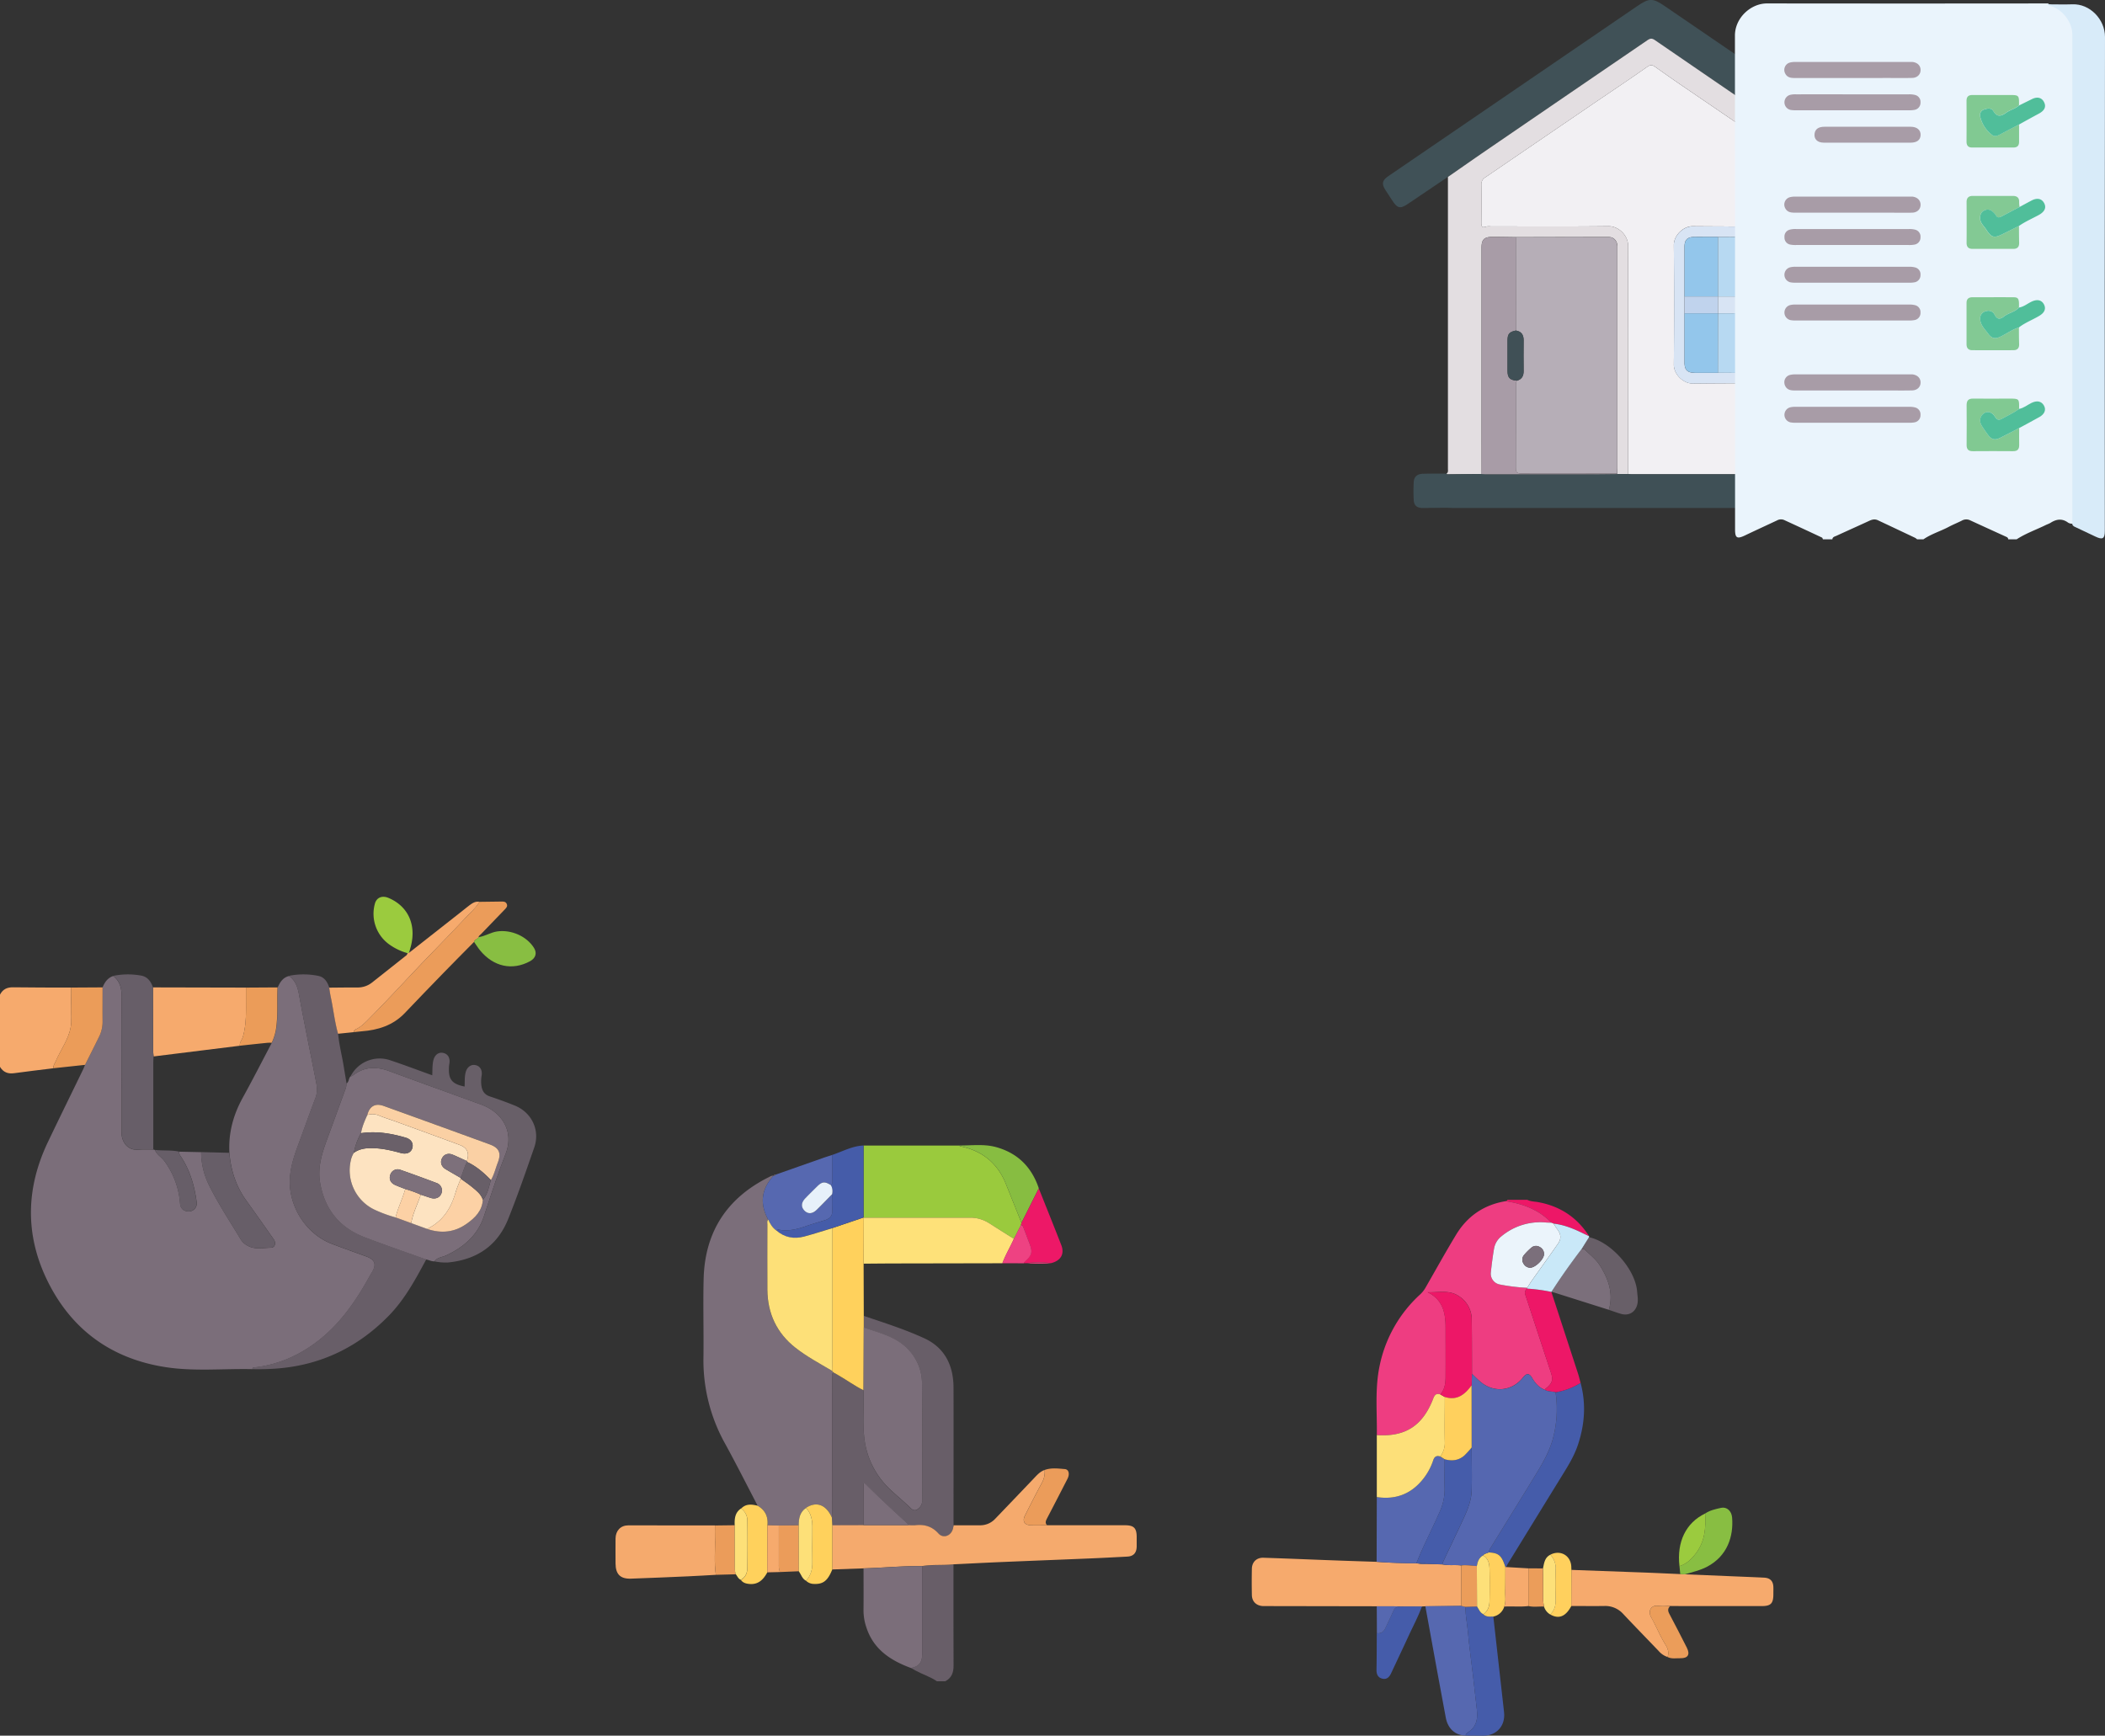 <svg xmlns="http://www.w3.org/2000/svg" viewBox="0 0 1508.17 1243.71"><rect x="0" y="0" width="1508.17" height="1243.71" fill="#333333" stroke="none"/><title>icon_estimate</title><g id="Layer_1" data-name="Layer 1"><path d="M177.75,1012.5c2.45,1.3,5.21,1.2,7.83,1.68,15.65,2.88,27.85,10.88,36.42,24.34-1.24-.58-2.49-1.12-3.7-1.72-6.91-3.45-14-6.4-21.75-7.28l-1.54-.61a49.56,49.56,0,0,0-7.63-6.38c-7.67-5.09-16.19-7.77-25.23-9,.55-.21,1.26-.19,1.35-1Z" transform="translate(916.5 -152.78)" style="fill:#ed1767"/><path d="M162.15,1013.51c9,1.25,17.56,3.93,25.23,9a49.56,49.56,0,0,1,7.63,6.38c-1.24,0-2.49,0-3.73-.13a43.51,43.51,0,0,0-32,9.82,14.31,14.31,0,0,0-5.32,8.77c-1,5.64-1.68,11.34-2.3,17a7.89,7.89,0,0,0,6.39,8.82,139,139,0,0,0,19.63,2.39,2.38,2.38,0,0,0,.24.57c-2.88,1.7-1.65,4.09-.94,6.26q8.85,27.09,17.79,54.14c1.57,4.78.92,7.22-2.92,10.53-.56.49-1.28.79-1.32,1.67-4.19-1.54-7-4.6-9.16-8.36s-4.06-3.84-6.74-.49c-7.91,9.86-20.89,11.12-30.56,2.91-2.07-1.76-4-3.73-5.95-5.61,0-12.86,0-25.73-.15-38.59a19.8,19.8,0,0,0-9.11-17c-7-4.8-14.81-2.53-22.52-2.87,10.9,5.28,12.93,14.81,12.89,25.42,0,11.74.06,23.48,0,35.22,0,4.49-.56,9-3.74,12.59-3.62-1.25-4.42,1.29-5.45,3.86-7.53,18.83-20,26.65-40.08,25.28.23-16.69-1.49-33.47,2.08-50a94.87,94.87,0,0,1,29-50.82,20.58,20.58,0,0,0,3.91-5c7.2-12.54,14.21-25.21,21.7-37.58C134.7,1024.33,146.55,1016.08,162.15,1013.51Z" transform="translate(916.5 -152.78)" style="fill:#ee3d81"/><path d="M69.85,1303.76-7,1303.63c-1.5,0-3,0-4.5,0-4.86-.22-8-3.2-8.07-8q-.19-9.37,0-18.74c.11-4.81,3.31-8,8.15-7.9,18,.57,35.93,1.36,53.89,2,9.11.34,18.22.61,27.32.92,9.48.71,19,1,28.46,1.06l1.56.18a18.27,18.27,0,0,0,5.9.26l11.17.35c4.5,1,9.1.13,13.62.78l0,29-25.83.24-2,.07Z" transform="translate(916.5 -152.78)" style="fill:#f6aa6d"/><path d="M290.69,1280.86l40,1.66c5.61.23,11.23.45,16.83.74,4.22.22,6.38,2.44,6.54,6.61.07,1.75,0,3.5,0,5.25,0,6.66-1.81,8.5-8.37,8.51H293.28c-4.37,0-8.74-.05-13.11-.08-2.88,0-5.8.3-8.61-.12-4.93-.73-7.59,3.67-5.14,8,3.66,6.52,6.4,13.54,10.39,19.9,1.73,2.75,2.58,5.59,1.46,8.78a14.42,14.42,0,0,1-6.4-4.33c-8.46-8.83-17-17.57-25.37-26.49a17.31,17.31,0,0,0-13.63-5.73c-7.86.11-15.72,0-23.58,0l.09-25.87q25.94.94,51.88,1.88c8.7.33,17.4.75,26.1,1.13Z" transform="translate(916.5 -152.78)" style="fill:#f6aa6d"/><path d="M215.94,1143.68c4,14.88,3,29.56-1.8,44.09-2.54,7.76-6.71,14.68-11,21.58Q183.54,1241.17,164,1273c-.52.84-.94,1.75-1.4,2.62a.82.82,0,0,0-.51.08c-2.65-8.36-4.76-10.2-12.06-10.53a13,13,0,0,1,.9-2.42c10.23-16.62,20.55-33.17,30.71-49.82,5.57-9.12,11.32-18.13,14.28-28.61a81.63,81.63,0,0,0,2.09-33.91A47.76,47.76,0,0,0,215.94,1143.68Z" transform="translate(916.5 -152.78)" style="fill:#455caa"/><path d="M98.27,1272.94c-9.5,0-19-.35-28.46-1.06q.07-23.19.13-46.36c13.19,2,24.14-2,32.66-12.31a43.06,43.06,0,0,0,7.74-14c.88-2.68,2.41-3.63,5.08-2.75l3.12,2c0,7-.18,14,0,20.94a39.3,39.3,0,0,1-3.67,17c-3.59,8.2-7.58,16.22-11.32,24.35C101.7,1264.71,100,1268.85,98.27,1272.94Z" transform="translate(916.5 -152.78)" style="fill:#5668b0"/><path d="M104.72,1303.72l25.82-.24,3,.68c-.23,6.12,1.2,12.1,1.72,18.16.87,10.12,2.33,20.18,3.51,30.28,1,8.37,1.95,16.74,2.86,25.12.64,5.78.25,11.21-4.85,15.27-1.17.94-2.91,1.58-3.24,3.41-7.37-.11-12.71-4.92-14.18-12.82-2.16-11.65-4.34-23.29-6.47-34.95Q108.76,1326.19,104.72,1303.72Z" transform="translate(916.5 -152.78)" style="fill:#5668b0"/><path d="M115.42,1196.45c-2.67-.88-4.2.07-5.08,2.75a43.06,43.06,0,0,1-7.74,14c-8.52,10.34-19.47,14.3-32.66,12.31l0-44.41c20.11,1.37,32.55-6.45,40.08-25.28,1-2.57,1.83-5.11,5.45-3.86l3.2,1.84c0,10.74-.24,21.47,0,32.2A15.93,15.93,0,0,1,115.42,1196.45Z" transform="translate(916.5 -152.78)" style="fill:#fde079"/><path d="M133.51,1396.4c.33-1.83,2.07-2.47,3.24-3.41,5.1-4.06,5.49-9.49,4.85-15.27-.91-8.38-1.88-16.75-2.86-25.12-1.18-10.1-2.64-20.16-3.51-30.28-.52-6.06-1.95-12-1.72-18.16l8.23-.25c1.32,2,2.13,4.46,4.56,5.58,2,2.08,4.63,1.64,7.13,1.64q3.85,34.27,7.69,68.56c1.07,9.63-5.29,16.8-14.9,16.81C142,1396.5,137.75,1396.43,133.51,1396.4Z" transform="translate(916.5 -152.78)" style="fill:#455caa"/><path d="M215.94,1143.68a47.76,47.76,0,0,1-18,6.74c-2.45-.73-5.13-.36-7.45-1.64,0-.88.76-1.18,1.32-1.67,3.84-3.31,4.49-5.75,2.92-10.53q-8.91-27.07-17.79-54.14c-.71-2.17-1.94-4.56.94-6.26a113.31,113.31,0,0,1,17.12,2.34l0-.08q9.53,29.22,19.06,58.43C214.8,1139.11,215.32,1141.41,215.94,1143.68Z" transform="translate(916.5 -152.78)" style="fill:#ed1767"/><path d="M236.21,1091.34l-38.69-12.23c-.82-.26-1.67-.44-2.5-.67l0,.08c6.77-10.58,14-20.8,21.65-30.78a3.17,3.17,0,0,1,2.46.61c3.5,3.51,7.6,6.56,10.3,10.72C235.82,1068.9,239.59,1079.41,236.21,1091.34Z" transform="translate(916.5 -152.78)" style="fill:#7b6f7b"/><path d="M236.21,1091.34c3.38-11.93-.39-22.44-6.76-32.27-2.7-4.16-6.8-7.21-10.3-10.72a3.17,3.17,0,0,0-2.46-.61q2.64-4.21,5.3-8.43c15.76,3.35,33.22,23,34.46,38.92.21,2.71.75,5.42.33,8.18-.93,6.16-5.86,9.54-11.81,7.85C242,1093.43,239.13,1092.32,236.21,1091.34Z" transform="translate(916.5 -152.78)" style="fill:#685f68"/><path d="M102.1,1304.29c-2.54,7-6.1,13.56-9.2,20.32-4.13,9-8.44,18-12.63,27-1.26,2.7-3,4.77-6.26,4.05s-4.35-3.18-4.29-6.47c.17-8.71.15-17.43.21-26.15,3.07.42,4.95-1.08,6.18-3.73,1.94-4.18,4-8.32,5.84-12.53a3.81,3.81,0,0,1,4-2.53C91.37,1304.36,96.73,1304.28,102.1,1304.29Z" transform="translate(916.5 -152.78)" style="fill:#455caa"/><path d="M290.69,1280.86l-3.33-.11-.57-5.73c5.09-1.54,8.65-5.07,11.75-9.14,6.49-8.52,7.26-18.39,6.63-28.58,3.48-2.32,7.5-3.21,11.47-4.07s7.49,2.13,7.87,7c1.07,13.42-3.34,27.57-18.06,35.27C301.45,1278.09,296,1279.28,290.69,1280.86Z" transform="translate(916.5 -152.78)" style="fill:#88be42"/><path d="M222,1039.31q-2.66,4.21-5.3,8.43c-7.61,10-14.88,20.2-21.65,30.78a113.31,113.31,0,0,0-17.12-2.34,2.38,2.38,0,0,1-.24-.57c1.14-1.78,2.21-3.6,3.43-5.32,6.16-8.72,12.42-17.38,18.53-26.14,2.63-3.78,2.34-6.92-.45-10.6-1-1.28-1.77-2.68-2.64-4,7.76.88,14.84,3.83,21.75,7.28,1.21.6,2.46,1.14,3.7,1.72C222,1038.78,222,1039.05,222,1039.31Z" transform="translate(916.5 -152.78)" style="fill:#c9e8f8"/><path d="M278.27,1340.15c1.12-3.19.27-6-1.46-8.78-4-6.36-6.73-13.38-10.39-19.9-2.45-4.37.21-8.77,5.14-8,2.81.42,5.73.11,8.61.12-1.89,1.68-1.79,3.41-.63,5.6,4.26,8,8.36,16.07,12.48,24.14,2.53,5,.92,7.73-4.57,7.66C284.39,1340.91,281.22,1341.62,278.27,1340.15Z" transform="translate(916.5 -152.78)" style="fill:#eb9d5a"/><path d="M153.43,1311.13c-2.5,0-5.1.44-7.13-1.64,3.28-2.27,4.34-5.68,4.4-9.37.13-7.72.16-15.45,0-23.17-.08-3.78-.84-7.47-4.61-9.59.89-1.46,2.65-1.38,3.92-2.18,7.3.33,9.41,2.17,12.06,10.53,0,5.85,0,11.7-.11,17.55-.08,3.58.61,7.22-.71,10.72A10.25,10.25,0,0,1,153.43,1311.13Z" transform="translate(916.5 -152.78)" style="fill:#ffd05d"/><path d="M209.38,1277.74l-.09,25.87c-4.09,7.59-8.94,9.52-15.13,6,3.38-3.12,4.06-7.05,3.9-11.48-.24-6.82-.27-13.66,0-20.48a14.11,14.11,0,0,0-3.79-10.84c7.09-3.67,14.48.44,15,8.31C209.29,1276,209.33,1276.88,209.38,1277.74Z" transform="translate(916.5 -152.78)" style="fill:#ffd05d"/><path d="M161.24,1304c1.32-3.5.63-7.14.71-10.72.12-5.85.08-11.7.11-17.55a.82.82,0,0,1,.51-.08l15.94.94,0,27C172.79,1304.34,167,1303.63,161.24,1304Z" transform="translate(916.5 -152.78)" style="fill:#f6aa6d"/><path d="M305.17,1237.3c.63,10.19-.14,20.06-6.63,28.58-3.1,4.07-6.66,7.6-11.75,9.14C284.75,1257.61,291.41,1243.93,305.17,1237.3Z" transform="translate(916.5 -152.78)" style="fill:#9bcb3e"/><path d="M194.29,1266.83a14.11,14.11,0,0,1,3.79,10.84c-.29,6.82-.26,13.66,0,20.48.16,4.43-.52,8.36-3.9,11.48a9.84,9.84,0,0,1-4.44-5.64,36.9,36.9,0,0,1-.66-8.46c0-6.3,0-12.61-.07-18.91C189.82,1272.85,190.2,1268.83,194.29,1266.83Z" transform="translate(916.5 -152.78)" style="fill:#fde079"/><path d="M189,1276.62c0,6.3.09,12.61.07,18.91a36.9,36.9,0,0,0,.66,8.46c-3.72-.19-7.48.5-11.18-.4l0-27Z" transform="translate(916.5 -152.78)" style="fill:#eb9d5a"/><path d="M102.1,1304.29c-5.37,0-10.73.07-16.1-.06a3.81,3.81,0,0,0-4,2.53c-1.88,4.21-3.9,8.35-5.84,12.53-1.23,2.65-3.11,4.15-6.18,3.73q0-9.63-.08-19.26l32.85,0Z" transform="translate(916.5 -152.78)" style="fill:#5668b0"/><path d="M196.55,1029.52c.87,1.35,1.68,2.75,2.64,4,2.79,3.68,3.08,6.82.45,10.6-6.11,8.76-12.37,17.42-18.53,26.14-1.22,1.72-2.29,3.54-3.43,5.32a139,139,0,0,1-19.63-2.39,7.89,7.89,0,0,1-6.39-8.82c.62-5.69,1.32-11.39,2.3-17a14.31,14.31,0,0,1,5.32-8.77,43.51,43.51,0,0,1,32-9.82c1.24.1,2.49.09,3.73.13Zm-16.76,31.66c3.84-.07,10-6.21,9.94-9.72a5.53,5.53,0,0,0-3.12-5.13,5,5,0,0,0-5.93.5,44.29,44.29,0,0,0-5.26,5.26,5.08,5.08,0,0,0-.45,6A5.65,5.65,0,0,0,179.79,1061.18Z" transform="translate(916.5 -152.78)" style="fill:#ebf4fb"/><path d="M150,1265.18c-1.27.8-3,.72-3.92,2.18-3,1.64-4,4.47-4.47,7.58-3.69-.16-7.37-1-11.09-.43-4.52-.65-9.12.23-13.61-.78a16.27,16.27,0,0,1,.69-2.11c4.61-9.79,9.29-19.55,13.87-29.36,3.21-6.88,6.25-13.91,6.45-21.6.28-10.21,0-20.44,0-30.66v-44.48q.1-4.15.22-8.29c2,1.88,3.88,3.85,5.95,5.61,9.67,8.21,22.65,7,30.56-2.91,2.68-3.35,4.55-3.26,6.74.49s5,6.82,9.16,8.36c2.32,1.28,5,.91,7.45,1.64a81.63,81.63,0,0,1-2.09,33.91c-3,10.48-8.71,19.49-14.28,28.61-10.16,16.65-20.48,33.2-30.71,49.82A13,13,0,0,0,150,1265.18Z" transform="translate(916.5 -152.78)" style="fill:#5567b0"/><path d="M138.12,1137.23q-.12,4.14-.22,8.29c-4.8,6.53-10.42,11.15-19.26,8.29l-3.2-1.84c3.18-3.62,3.7-8.1,3.74-12.59.11-11.74,0-23.48,0-35.22,0-10.61-2-20.14-12.89-25.42,7.71.34,15.48-1.93,22.52,2.87a19.8,19.8,0,0,1,9.11,17C138.13,1111.5,138.08,1124.37,138.12,1137.23Z" transform="translate(916.5 -152.78)" style="fill:#ed1767"/><path d="M137.9,1190c0,10.22.3,20.45,0,30.66-.2,7.69-3.24,14.72-6.45,21.6-4.58,9.81-9.26,19.57-13.87,29.36a16.27,16.27,0,0,0-.69,2.11l-11.18-.35c-1.92-1.08-3.91-.79-5.9-.26l-1.56-.18c1.76-4.09,3.43-8.23,5.29-12.28,3.74-8.13,7.73-16.15,11.32-24.35a39.3,39.3,0,0,0,3.67-17c-.19-7,0-14,0-20.94,5.18,1.47,10,.94,14.18-2.71A68.44,68.44,0,0,0,137.9,1190Z" transform="translate(916.5 -152.78)" style="fill:#455caa"/><path d="M130.52,1274.51c3.72-.55,7.4.27,11.09.42q.07,14.49.13,29l-8.23.25-3-.68Q130.54,1289,130.52,1274.51Z" transform="translate(916.5 -152.78)" style="fill:#eb9d5a"/><path d="M99.83,1273.12c2-.53,4-.82,5.9.26A18.27,18.27,0,0,1,99.83,1273.12Z" transform="translate(916.5 -152.78)" style="fill:#5668b0"/><path d="M137.9,1190a68.44,68.44,0,0,1-5.18,5.69c-4.14,3.65-9,4.18-14.18,2.71l-3.12-2a15.93,15.93,0,0,0,3.17-10.44c-.19-10.73,0-21.46,0-32.2,8.84,2.86,14.46-1.76,19.26-8.29Z" transform="translate(916.5 -152.78)" style="fill:#ffd05d"/><path d="M141.74,1303.91q-.06-14.49-.13-29c.51-3.1,1.47-5.93,4.47-7.57,3.77,2.12,4.53,5.81,4.61,9.59.17,7.72.14,15.45,0,23.17-.06,3.69-1.12,7.1-4.4,9.37C143.87,1308.37,143.06,1305.94,141.74,1303.91Z" transform="translate(916.5 -152.78)" style="fill:#fde079"/><path d="M179.79,1061.18A5.65,5.65,0,0,1,175,1058a5.08,5.08,0,0,1,.45-6,44.29,44.29,0,0,1,5.26-5.26,5,5,0,0,1,5.93-.5,5.53,5.53,0,0,1,3.12,5.13C189.75,1055,183.63,1061.11,179.79,1061.18Z" transform="translate(916.5 -152.78)" style="fill:#7b6f7b"/><path d="M-233.36,1273.75c0,24.23-.06,48.46.06,72.69,0,4.94-1.45,8.72-5.95,11.06h-6c-4.67-3.25-10.14-4.9-15.1-7.56-1.19-.64-2.36-1.32-3.53-2,5.68-1,8.11-3.82,8.12-9.7q0-31.63,0-63.27C-248.34,1273.8-240.81,1274.55-233.36,1273.75Z" transform="translate(916.5 -152.78)" style="fill:#685e68"/><path d="M-373.65,1231.72c-7.74-14.81-15.25-29.75-23.29-44.4a122.34,122.34,0,0,1-15.56-61.65c.25-18.86-.34-37.73.14-56.58.86-33.5,16.61-57.77,46.6-72.77,1.09-.54,2.17-1.28,3.51-1.1-8.76,9.54-10.1,20-3.88,31.41-1.06,1-.61,2.36-.61,3.55,0,15.6-.1,31.2,0,46.79.12,17,6.78,31,20.15,41.54,8.15,6.38,17.33,11.27,26.23,16.54l.94,1.12c-1.44,1.32-.8,3.06-.8,4.6q-.06,47.07,0,94.13c0,1.74-.16,3.49-.24,5.23-4.13-9.19-11.07-11.76-18.53-6.86-4.44,3-5.22,7.58-5.23,12.46l-14.25.15-8.18-.2C-366,1239.54-368.29,1234.85-373.65,1231.72Z" transform="translate(916.5 -152.78)" style="fill:#7b6e7a"/><path d="M-320.49,1240.13c.08-1.74.24-3.49.24-5.23q0-47.07,0-94.13c0-1.54-.64-3.28.8-4.6,1.19.65,2.39,1.28,3.55,2,6.07,3.53,11.77,7.68,18.08,10.81.47,12-.89,24,.78,35.9a59.34,59.34,0,0,0,18.46,35.4c4.67,4.47,9.76,8.52,14.35,13.07,2.43,2.42,4.19,2,6.3,0a7.38,7.38,0,0,0,2.16-5.75c0-27.87.19-55.74-.15-83.61a35,35,0,0,0-9.72-24c-8.76-9.39-20.71-11.91-32-15.91v-8.42c14.65,5,29.49,9.65,43.52,16.14,14.54,6.73,20.74,19.47,20.79,35.19.09,31.45,0,62.91,0,94.36,0,1.5,0,3,.08,4.49-.22,1-.38,2-.68,2.89-1.5,4.81-6.9,6.69-10.22,3-4.74-5.26-10.29-6.73-16.94-5.9a30.28,30.28,0,0,1-4.46-.09,18.29,18.29,0,0,0-1.45-1.7c-10-9.19-20-18.39-29.58-28-.21-.21-.63-.21-1.23-.38v30.09l-22.44.07C-320.3,1243.84-320.4,1242-320.49,1240.13Z" transform="translate(916.5 -152.78)" style="fill:#685e68"/><path d="M-320.21,1245.7l22.44-.07h32.26a30.28,30.28,0,0,0,4.46.09c6.65-.83,12.2.64,16.94,5.9,3.32,3.69,8.72,1.81,10.22-3,.3-.94.46-1.93.68-2.89q9.35,0,18.7,0a14.62,14.62,0,0,0,11-4.61q13.86-14.43,27.65-28.9c2.32-2.43,4.52-5,7.84-6.14a16,16,0,0,1-1.86,8.94c-4.24,7.85-8.3,15.81-12.31,23.79-2,4.05-.23,6.84,4.31,6.9,3.85,0,7.7,0,11.55,0l55.81,0c6.43,0,8.42,2,8.43,8.54,0,2.25,0,4.5,0,6.74-.11,4.58-2.35,7-6.84,7.19-9.47.49-18.93,1-28.4,1.38-20.81.87-41.63,1.66-62.44,2.54-11.21.48-22.42,1.07-33.63,1.61-7.45.8-15,0-22.41,1.24-14-.14-28,1.25-42,1.65l-22.4.79Q-320.2,1261.57-320.21,1245.7Z" transform="translate(916.5 -152.78)" style="fill:#f5aa6d"/><path d="M-297.75,973.62h68.28a6.45,6.45,0,0,0,1.31.61c15.51,3.24,26.37,12.06,32.32,26.81q5.63,14,11.23,28c-.13.51-.26,1-.38,1.53q-2.53,5-5.06,9.92-8.87-5.58-17.72-11.18a24.83,24.83,0,0,0-13.43-4q-38.22,0-76.44,0l-.09-.11Q-297.74,999.41-297.75,973.62Z" transform="translate(916.5 -152.78)" style="fill:#9aca3d"/><path d="M-297.64,1025.29q38.22,0,76.44,0a24.83,24.83,0,0,1,13.43,4q8.84,5.61,17.72,11.18c-2.62,5.89-6,11.42-8.24,17.5q-37.4.08-74.79.14c-8.22,0-16.44.1-24.67.16Q-297.69,1041.76-297.64,1025.29Z" transform="translate(916.5 -152.78)" style="fill:#fee179"/><path d="M-297.8,1276.64c14-.4,28-1.79,42-1.65q0,31.63,0,63.27c0,5.88-2.44,8.74-8.12,9.7-14.53-5.37-26.72-13.29-31.83-29a37.93,37.93,0,0,1-2.07-12C-297.72,1296.83-297.79,1286.73-297.8,1276.64Z" transform="translate(916.5 -152.78)" style="fill:#7b6e7a"/><path d="M-403.61,1281.23c-6.59.36-13.18.78-19.77,1.07-13.7.6-27.4,1.2-41.1,1.67-7.58.25-10.95-3.19-11-10.83,0-6-.08-12,0-18,.1-5.56,3.66-9.34,9.08-9.36,20.71,0,41.41,0,62.12.06,0,2.86-.1,5.73,0,8.58C-404,1263.38-405,1272.34-403.61,1281.23Z" transform="translate(916.5 -152.78)" style="fill:#f5aa6d"/><path d="M-297.64,1025.29q0,16.49-.11,33l.12,37.31V1104l-.15,45c-6.31-3.13-12-7.28-18.08-10.81-1.16-.68-2.36-1.31-3.55-2-.31-.37-.62-.75-.94-1.12,0-1.75.1-3.49.1-5.24q0-48.49,0-97l22.49-7.63Z" transform="translate(916.5 -152.78)" style="fill:#ffd15c"/><path d="M-366.13,1026.63c-6.22-11.4-4.88-21.87,3.88-31.41l0,0a1.32,1.32,0,0,0,1.58-.79q17.06-6,34.1-12c2.11-.73,4.25-1.38,6.37-2.07,0,6,0,11.92,0,17.88,0,1.29.53,2.78-.9,3.76-4.36-2.8-6.26-2.66-9.84.85-2.84,2.79-5.67,5.59-8.44,8.45-3,3.12-3.25,6.3-.77,8.89s5.71,2.54,8.86-.52c3.74-3.64,7.35-7.41,11-11.12,0,3.85-.08,7.72.13,11.57s-1.91,5.9-5.33,7c-4.48,1.4-9,2.68-13.45,4.24-6.51,2.29-13.06,3.89-20,2.45-.31-.06-.75.48-1.14.74C-363,1032.59-364.76,1029.74-366.13,1026.63Z" transform="translate(916.5 -152.78)" style="fill:#5668b0"/><path d="M-360.15,1034.56c.39-.26.83-.8,1.14-.74,7,1.44,13.51-.16,20-2.45,4.44-1.56,9-2.84,13.45-4.24,3.42-1.07,5.55-3,5.33-7s-.1-7.72-.13-11.57a8.89,8.89,0,0,0-.83-6.55c1.43-1,.89-2.47.9-3.76.06-6,0-11.92,0-17.88,7.42-2.49,14.41-6.43,22.48-6.78q0,25.78,0,51.56l-22.49,7.63c-6.71,2-13.38,4.23-20.15,6C-347.6,1040.77-354.34,1039.59-360.15,1034.56Z" transform="translate(916.5 -152.78)" style="fill:#455ca9"/><path d="M-184.61,1029q-5.61-14-11.23-28c-5.95-14.75-16.81-23.57-32.32-26.81a6.45,6.45,0,0,1-1.31-.61c8.68.1,17.46-1.19,26,1,15.79,4.14,26.06,14.26,31.24,29.67Z" transform="translate(916.5 -152.78)" style="fill:#87bd41"/><path d="M-184.61,1029l12.38-24.66c5.37,13.52,10.81,27,16.1,40.57,2.51,6.45-.36,11.32-7.42,13a61.34,61.34,0,0,0-17.17,0H-183a4.59,4.59,0,0,1,.73-1.22c5.12-4.48,5.7-6.8,3.29-13-1.4-3.58-2.72-7.2-4.1-10.79-.39-1-.54-2.24-2-2.46C-184.87,1030-184.74,1029.51-184.61,1029Z" transform="translate(916.5 -152.78)" style="fill:#ed1867"/><path d="M-320.21,1245.7q0,15.87,0,31.73c-3.22,8-6.5,10.61-13.08,10.32a8.31,8.31,0,0,1-5.71-2.27c3.48-3.81,4.62-8.35,4.51-13.42q-.19-10.49,0-21c.13-6.39.28-12.71-4.54-17.81,7.46-4.9,14.4-2.33,18.53,6.86C-320.4,1242-320.3,1243.84-320.21,1245.7Z" transform="translate(916.5 -152.78)" style="fill:#ffd15c"/><path d="M-373.65,1231.72c5.36,3.13,7.63,7.82,7,14q-.06,16.88-.11,33.77c-2.76,5.08-6.37,8.86-12.79,8.29-2.4-.21-4.64-.78-6.14-2.9,3.47-1.9,4.65-5.15,4.68-8.78.1-11.24.13-22.49,0-33.74a10.49,10.49,0,0,0-4.5-8.59C-382.08,1230.16-377.91,1230.66-373.65,1231.72Z" transform="translate(916.5 -152.78)" style="fill:#ffd15c"/><path d="M-166.29,1245.7c-3.85,0-7.7.08-11.55,0-4.54-.06-6.34-2.85-4.31-6.9,4-8,8.07-15.94,12.31-23.79a16,16,0,0,0,1.86-8.94c4.72-1.69,9.61-1,14.38-.62,2.91.25,3.66,3.55,1.91,7q-7.22,14.12-14.54,28.15C-167.11,1242.33-168,1244-166.29,1245.7Z" transform="translate(916.5 -152.78)" style="fill:#eb9c5a"/><path d="M-403.61,1281.23c-1.37-8.89-.35-17.85-.63-26.78-.09-2.85,0-5.72,0-8.58l14.12-.18q0,13.9.06,27.83c0,2.47-.13,5,.76,7.32Z" transform="translate(916.5 -152.78)" style="fill:#eb9c5a"/><path d="M-358.5,1245.88l14.25-.15q0,16.47.07,32.94l-13.53.56a13.06,13.06,0,0,1-.81-5.08C-358.47,1264.72-358.5,1255.3-358.5,1245.88Z" transform="translate(916.5 -152.78)" style="fill:#eb9c5a"/><path d="M-344.18,1278.67q0-16.47-.07-32.94c0-4.88.79-9.43,5.23-12.46,4.82,5.1,4.67,11.42,4.54,17.81q-.21,10.49,0,21c.11,5.07-1,9.61-4.51,13.42C-341.82,1284.05-342.48,1281-344.18,1278.67Z" transform="translate(916.5 -152.78)" style="fill:#fde078"/><path d="M-389.29,1280.84c-.89-2.37-.75-4.85-.76-7.32q0-13.92-.06-27.83c-.19-4.64.16-9.07,4.55-12a10.49,10.49,0,0,1,4.5,8.59c.15,11.25.12,22.5,0,33.74,0,3.63-1.21,6.88-4.68,8.78C-387.55,1284.07-388.2,1282.26-389.29,1280.84Z" transform="translate(916.5 -152.78)" style="fill:#fde078"/><path d="M-185,1030.53c1.41.22,1.56,1.46,2,2.46,1.38,3.59,2.7,7.21,4.1,10.79,2.41,6.21,1.83,8.53-3.29,13A4.59,4.59,0,0,0-183,1058l-15.33-.06c2.23-6.08,5.62-11.61,8.24-17.5Q-187.53,1035.49-185,1030.53Z" transform="translate(916.5 -152.78)" style="fill:#ee4282"/><path d="M-358.5,1245.88c0,9.42,0,18.84,0,28.27a13.06,13.06,0,0,0,.81,5.08l-9.08.22q.06-16.89.11-33.77Z" transform="translate(916.5 -152.78)" style="fill:#f6aa6d"/><path d="M-180.72,1058a61.34,61.34,0,0,1,17.17,0A138.54,138.54,0,0,1-180.72,1058Z" transform="translate(916.5 -152.78)" style="fill:#ee4282"/><path d="M-360.7,994.45a1.32,1.32,0,0,1-1.58.79C-362,994.49-361.33,994.5-360.7,994.45Z" transform="translate(916.5 -152.78)" style="fill:#7b6e7a"/><path d="M-360.15,1034.56c5.81,5,12.55,6.21,19.78,4.28,6.77-1.8,13.44-4,20.15-6q0,48.51,0,97c0,1.75-.06,3.49-.1,5.24-8.9-5.27-18.08-10.16-26.23-16.54-13.37-10.49-20-24.53-20.15-41.54-.11-15.59,0-31.19,0-46.79,0-1.19-.45-2.52.61-3.55C-364.76,1029.74-363,1032.59-360.15,1034.56Z" transform="translate(916.5 -152.78)" style="fill:#fde078"/><path d="M-297.78,1148.94l.15-45c11.32,4,23.27,6.52,32,15.91a35,35,0,0,1,9.72,24c.34,27.87.11,55.74.15,83.61a7.38,7.38,0,0,1-2.16,5.75c-2.11,2-3.87,2.46-6.3,0-4.59-4.55-9.68-8.6-14.35-13.07a59.34,59.34,0,0,1-18.46-35.4C-298.67,1172.91-297.31,1160.9-297.78,1148.94Z" transform="translate(916.5 -152.78)" style="fill:#7b6e7a"/><path d="M-265.51,1245.64h-32.26v-30.09c.6.17,1,.17,1.23.38,9.58,9.63,19.58,18.83,29.58,28A18.29,18.29,0,0,1-265.51,1245.64Z" transform="translate(916.5 -152.78)" style="fill:#7b6e7a"/><path d="M-321.17,1002a8.89,8.89,0,0,1,.83,6.55c-3.67,3.71-7.28,7.48-11,11.12-3.15,3.06-6.33,3.16-8.86.52s-2.25-5.77.77-8.89c2.77-2.86,5.6-5.66,8.44-8.45C-327.43,999.38-325.53,999.24-321.17,1002Z" transform="translate(916.5 -152.78)" style="fill:#e7f1fa"/><path d="M-878.33,918.26c-9.36,1.16-18.74,2.24-28.08,3.53-4.44.61-7.77-.72-10.09-4.54V865.5c2-3.88,5.06-5.33,9.43-5.27,13.86.21,27.73.15,41.6.19,0,4.62.06,9.24,0,13.85-.12,4.85.47,9.72-.38,14.55-1.58,8.93-7.14,16.11-10.62,24.2C-877.25,914.72-878.42,916.27-878.33,918.26Z" transform="translate(916.5 -152.78)" style="fill:#f6aa6d"/><path d="M-735.72,1133.85c-20.6-.44-41.32,1.72-61.77-1.38-38.92-5.91-67.75-26.7-85.06-62-16.11-32.86-15.4-66.3.36-99.32,8.28-17.35,16.78-34.59,25.16-51.89.54-1.11,1-2.28,1.44-3.43,3.45-6.9,6.94-13.78,10.33-20.71A24.13,24.13,0,0,0-843,884.23c-.05-8,0-16,0-23.94,1.49-3.68,3.62-6.75,7.57-8.14,5.61,4.25,6.15,10.09,6.07,16.64-.29,21.83-.11,43.68-.11,65.52,0,10,0,20,0,30,0,6.08,3.81,13.07,12.29,12.3,3.47-.32,7-.12,10.48-.15l1.25.35c1.29,3.41,4.64,5,6.69,7.85a58.36,58.36,0,0,1,11.3,30.65c.29,3.73,3.07,5.84,6.94,5.5a5.78,5.78,0,0,0,5-6.31c-1.57-11.94-4.83-23.3-11.63-33.41a4.36,4.36,0,0,1-1-3.08l15.78.35a53.83,53.83,0,0,0,5.68,23.72c6.67,13.53,15.07,26.08,22.8,39a12.29,12.29,0,0,0,4.65,4.22c5.39,3.12,11.23,1.63,16.86,1.54,2.88,0,3.86-3.36,2.06-5.93-6.49-9.27-13-18.56-19.6-27.71-7.46-10.27-11.15-21.81-12.22-34.32-.78-14.11,2.72-27.13,9.53-39.48,7.17-13,13.92-26.24,20.85-39.38a35.73,35.73,0,0,0,3.46-12.47c1.06-9,.27-18.13.78-27.19,1.62-3.83,3.75-7.14,8.14-8.23,4.43,3.18,6.07,7.6,7.05,12.92,3.84,21,8.18,41.88,12.28,62.82.77,3.9,1.11,7.75-.4,11.71-4.22,11.05-8.15,22.22-12.26,33.32-3.33,9-6.32,17.89-6.13,27.85.36,18.16,12.33,36.6,30.25,43.4,8.15,3.09,16.38,6,24.57,9,6.29,2.29,7.45,5.76,3.93,11.49-1.63,2.65-3.07,5.41-4.64,8.1-9,15.48-19.5,29.75-33.82,40.86-13.37,10.38-28.33,17-45.19,19C-734.78,1132.61-735.57,1132.72-735.72,1133.85Z" transform="translate(916.5 -152.78)" style="fill:#7b6e7a"/><path d="M-735.72,1133.85c.15-1.13.94-1.24,1.89-1.36,16.86-2,31.82-8.59,45.19-19,14.32-11.11,24.79-25.38,33.82-40.86,1.57-2.69,3-5.45,4.64-8.1,3.52-5.73,2.36-9.2-3.93-11.49-8.19-3-16.42-5.88-24.57-9-17.92-6.8-29.89-25.24-30.25-43.4-.19-10,2.8-18.85,6.13-27.85,4.11-11.1,8-22.27,12.26-33.32,1.51-4,1.17-7.81.4-11.71-4.1-20.94-8.44-41.83-12.28-62.82-1-5.32-2.62-9.74-7.05-12.92a52.61,52.61,0,0,1,21.43.13c4,.91,6.18,4.36,7.42,8.23.37,2.19.66,4.41,1.12,6.58,1.88,8.79,2.8,17.77,5.24,26.45.73,8.12,2.84,16,4.11,24,.62,3.89,1.3,7.77,1.95,11.65a12.49,12.49,0,0,1-.62,3.66c-4.4,11.92-8.71,23.87-13.09,35.79-3.79,10.32-7.23,20.56-5.2,31.94q5.11,28.69,32.09,38.93c14.54,5.54,29.26,10.58,43.9,15.84-7.67,14.29-15.35,28.58-26.82,40.34-21.64,22.16-47.73,35-78.71,37.73A184,184,0,0,1-735.72,1133.85Z" transform="translate(916.5 -152.78)" style="fill:#685e68"/><path d="M-611.12,1055.3c-14.64-5.26-29.36-10.3-43.9-15.84q-27-10.26-32.09-38.93c-2-11.38,1.41-21.62,5.2-31.94,4.38-11.92,8.69-23.87,13.09-35.79a12.49,12.49,0,0,0,.62-3.66c1.85-1.2,1.39-3.69,2.85-5.11a4.08,4.08,0,0,0,1.41-.41c8.09-6.55,16.86-6.84,26.32-3.34,21.94,8.11,43.94,16,65.92,24,14.21,5.18,24,18.65,17.37,35.58-5.67,14.45-10.45,29.26-15.29,44-4.57,13.95-14.43,22.52-27.26,28.48-2.82,1.31-6.31,1.37-8.35,4.24C-607.31,1056.73-609.12,1055.61-611.12,1055.3Zm40.56-42.83c3.57-4,4.28-9.24,5.79-14.11,2.3-3.89,3.27-8.31,4.89-12.46,2.68-6.87,1-10.65-5.83-13.16q-37.93-13.86-75.94-27.54c-6-2.17-10.09.2-11.71,6.51-1.85,4.22-3.75,8.43-4.48,13a45.77,45.77,0,0,0-5.14,14.1,17.26,17.26,0,0,0-2.27,5.85,31.25,31.25,0,0,0,16.9,34.79,96.3,96.3,0,0,0,15.32,5.65l11.15,4.07,11.39,4.15c10.19,3.52,19.93,2.46,28.65-3.84C-576.09,1025.36-571,1020.35-570.56,1012.47Z" transform="translate(916.5 -152.78)" style="fill:#7b6e7a"/><path d="M-605.23,1056.62c2-2.87,5.53-2.93,8.35-4.24,12.83-6,22.69-14.53,27.26-28.48,4.84-14.76,9.62-29.57,15.29-44,6.65-16.93-3.16-30.4-17.37-35.58-22-8-44-15.91-65.92-24-9.46-3.5-18.23-3.21-26.32,3.34a4.08,4.08,0,0,1-1.41.41,23.36,23.36,0,0,1,28.55-11.51c10,3.33,19.86,7.07,30,10.73.17-3.7,0-7.17.75-10.56.91-4,3.71-6.22,7.1-5.48s5.1,3.59,4.4,7.76a21.21,21.21,0,0,0-.31,3c-.3,8.39,2.36,11.57,11.23,13.34.2-3.48-.12-7,.81-10.4s3.64-5.57,6.78-5c3.34.56,5.19,3.42,4.65,7.29a25.1,25.1,0,0,0-.15,7.83c.61,3.51,2.21,6.13,6,7.35,6,2,12,4.17,17.83,6.54,12.17,4.91,18.27,17.64,14,30-6,17.26-11.95,34.55-18.77,51.49-7.77,19.28-22.91,29.12-43.43,31A41,41,0,0,1-605.23,1056.62Z" transform="translate(916.5 -152.78)" style="fill:#685f68"/><path d="M-806.9,860.3l66.68.15c0,2.48,0,5,0,7.44,0,9.26.36,18.54-2.18,27.63-.64,2.26-2.49,4.07-2.3,6.59l-61.74,7.66c-.12-1.48-.32-2.95-.33-4.43Q-806.87,882.83-806.9,860.3Z" transform="translate(916.5 -152.78)" style="fill:#f6aa6d"/><path d="M-806.9,860.3q0,22.53.1,45c0,1.48.21,2.95.33,4.43-.07,1.49-.2,3-.2,4.47q0,31.1,0,62.17c-3.5,0-7-.17-10.48.15-8.48.77-12.28-6.22-12.29-12.3,0-10,0-20,0-30,0-21.84-.18-43.69.11-65.52.08-6.55-.46-12.39-6.07-16.64a52.15,52.15,0,0,1,20.3-.16C-810.69,852.78-808.31,856.19-806.9,860.3Z" transform="translate(916.5 -152.78)" style="fill:#675e68"/><path d="M-573,799l16.07-.21c1.43,0,2.72.09,3.46,1.61.84,1.74-.19,2.82-1.24,3.92-5.71,5.92-11.44,11.83-17.13,17.77-.66.7-1.66,1.14-1.83,2.25-.66,1.52-2.86,1.58-3.22,3.39-7.27,7.37-14.59,14.7-21.8,22.12q-14,14.37-27.81,28.88c-8.44,8.81-19.15,12.17-30.93,13.05-1.86.14-3.71.39-5.57.59,0-1.17.78-1.74,1.74-2.2,3.22-1.52,5.72-3.94,8.2-6.42C-642.37,873-632.09,862-621.76,851c12.81-13.64,26-26.88,38.8-40.56C-579.51,806.72-575.56,803.4-573,799Z" transform="translate(916.5 -152.78)" style="fill:#eb9c5a"/><path d="M-573,799c-2.59,4.45-6.54,7.77-10,11.46-12.76,13.68-26,26.92-38.8,40.56-10.33,11-20.61,22-31.27,32.73-2.48,2.48-5,4.9-8.2,6.42-1,.46-1.72,1-1.74,2.2l-11.29,1.15c-2.44-8.68-3.36-17.66-5.24-26.45-.46-2.17-.75-4.39-1.12-6.58,6.73-.05,13.46-.15,20.19-.13A16.37,16.37,0,0,0-650,856.85c8-6.29,16-12.66,24-19a3,3,0,0,0,1.47-2.06l1-.21,37.21-29.23c2.24-1.77,4.45-3.59,6.74-5.3C-577.59,799.62-575.52,798.49-573,799Z" transform="translate(916.5 -152.78)" style="fill:#f6aa6d"/><path d="M-843,860.29c0,8-.06,16,0,23.94a24.13,24.13,0,0,1-2.23,10.87c-3.39,6.93-6.88,13.81-10.33,20.71l-22.74,2.44c-.09-2,1.08-3.53,1.81-5.23,3.48-8.09,9-15.27,10.62-24.2.85-4.83.26-9.7.38-14.55.11-4.61,0-9.23,0-13.85Z" transform="translate(916.5 -152.78)" style="fill:#eb9c59"/><path d="M-744.73,902.11c-.19-2.52,1.66-4.33,2.3-6.59,2.54-9.09,2.18-18.37,2.18-27.63,0-2.48,0-5,0-7.44l22.61-.14c-.51,9.06.28,18.14-.78,27.19A35.73,35.73,0,0,1-721.85,900a26.57,26.57,0,0,0-3,0Q-734.77,901-744.73,902.11Z" transform="translate(916.5 -152.78)" style="fill:#eb9c59"/><path d="M-576.86,827.68c.36-1.81,2.56-1.87,3.22-3.39,4.71-.62,8.7-3.45,13.48-4.11,9.9-1.35,20.92,3.36,26.22,11.77,2.36,3.75,1.27,7.41-2.87,9.64-12.69,6.83-26.05,3.94-35.74-7.81C-574.12,831.86-575.43,829.72-576.86,827.68Z" transform="translate(916.5 -152.78)" style="fill:#88be42"/><path d="M-623.45,835.58l-1,.21a41.68,41.68,0,0,1-13.69-6.66,27.06,27.06,0,0,1-9.71-29c1.24-4.22,5.09-5.81,9.55-4,14.05,5.83,20.22,19.1,16.16,34.74C-622.59,832.46-623,834-623.45,835.58Z" transform="translate(916.5 -152.78)" style="fill:#9bcb3e"/><path d="M-772.46,978.31l20.23.52c1.07,12.51,4.76,24,12.22,34.32,6.65,9.15,13.11,18.44,19.6,27.71,1.8,2.57.82,5.89-2.06,5.93-5.63.09-11.47,1.58-16.86-1.54A12.29,12.29,0,0,1-744,1041c-7.73-12.92-16.13-25.47-22.8-39A53.83,53.83,0,0,1-772.46,978.31Z" transform="translate(916.5 -152.78)" style="fill:#675e68"/><path d="M-805.46,976.76c5.72.65,11.54,0,17.22,1.2a4.36,4.36,0,0,0,1,3.08c6.8,10.11,10.06,21.47,11.63,33.41a5.78,5.78,0,0,1-5,6.31c-3.87.34-6.65-1.77-6.94-5.5a58.36,58.36,0,0,0-11.3-30.65C-800.82,981.81-804.17,980.17-805.46,976.76Z" transform="translate(916.5 -152.78)" style="fill:#675e68"/><path d="M-657.84,964.75c.73-4.61,2.63-8.82,4.48-13a11.92,11.92,0,0,1,8.7.5c3.68,1.5,7.49,2.67,11.23,4,15.43,5.63,30.87,11.2,46.25,16.94,5.59,2.08,7.11,5.85,5.17,11.59-3.38-1.55-6.71-3.18-10.14-4.6s-6.43-.16-7.8,2.85c-1.29,2.84-.23,5.78,2.81,7.58,3.53,2.09,7.08,4.12,10.62,6.18a5.58,5.58,0,0,1,.09.59c-1.26,3.38-2.75,6.7-3.75,10.15-3.29,11.39-9.31,20.55-20.31,25.84l-11.39-4.15c1.24-7.15,4.57-13.6,6.89-20.39,2.35.78,4.69,1.58,7.06,2.32,3.48,1.08,6.54-.22,7.68-3.23a5.64,5.64,0,0,0-3.59-7.51q-12.72-4.81-25.56-9.32a5.52,5.52,0,0,0-7.49,3.57c-1,3,.23,5.77,3.5,7.23,2.37,1.06,4.82,1.94,7.24,2.9-1.85,6.94-5.26,13.34-6.88,20.36a96.3,96.3,0,0,1-15.32-5.65,31.25,31.25,0,0,1-16.9-34.79,17.26,17.26,0,0,1,2.27-5.85c3.81-2.78,8.16-3.41,12.73-3.38,7.16,0,14,1.61,20.9,3.5,4.08,1.12,7.26-.21,8.25-3.44,1-3.39-.71-6.4-4.72-7.57C-636.29,964.9-646.9,963.15-657.84,964.75Z" transform="translate(916.5 -152.78)" style="fill:#fde3c1"/><path d="M-582,984.77c1.94-5.74.42-9.51-5.17-11.59-15.38-5.74-30.82-11.31-46.25-16.94-3.74-1.36-7.55-2.53-11.23-4a11.92,11.92,0,0,0-8.7-.5c1.62-6.31,5.7-8.68,11.71-6.51q38,13.69,75.94,27.54c6.87,2.51,8.51,6.29,5.83,13.16-1.62,4.15-2.59,8.57-4.89,12.46-5-5.18-10.43-9.9-17.06-13C-581.89,985.16-581.95,985-582,984.77Z" transform="translate(916.5 -152.78)" style="fill:#fad0a4"/><path d="M-610.49,1033.36c11-5.29,17-14.45,20.31-25.84,1-3.45,2.49-6.77,3.75-10.15,2.7,2,5.5,3.79,8.06,5.91,3.13,2.59,6.48,5.05,7.81,9.19-.43,7.88-5.53,12.89-11.28,17C-590.56,1035.82-600.3,1036.88-610.49,1033.36Z" transform="translate(916.5 -152.78)" style="fill:#fcd1a5"/><path d="M-657.84,964.75c10.94-1.6,21.55.15,32,3.21,4,1.17,5.76,4.18,4.72,7.57-1,3.23-4.17,4.56-8.25,3.44-6.85-1.89-13.74-3.46-20.9-3.5-4.57,0-8.92.6-12.73,3.38A45.77,45.77,0,0,1-657.84,964.75Z" transform="translate(916.5 -152.78)" style="fill:#6a6069"/><path d="M-570.56,1012.47c-1.33-4.14-4.68-6.6-7.81-9.19-2.56-2.12-5.36-3.95-8.06-5.91a5.58,5.58,0,0,0-.09-.59c1.88-3.68,2.45-7.89,4.69-11.41,6.63,3.09,12,7.81,17.06,13C-566.28,1003.23-567,1008.44-570.56,1012.47Z" transform="translate(916.5 -152.78)" style="fill:#685f68"/><path d="M-615,1008.82c-2.32,6.79-5.65,13.24-6.89,20.39l-11.15-4.07c1.62-7,5-13.42,6.88-20.36A78.63,78.63,0,0,1-615,1008.82Z" transform="translate(916.5 -152.78)" style="fill:#fcd1a5"/><path d="M-615,1008.82a78.63,78.63,0,0,0-11.16-4c-2.42-1-4.87-1.84-7.24-2.9-3.27-1.46-4.54-4.2-3.5-7.23a5.52,5.52,0,0,1,7.49-3.57q12.84,4.49,25.56,9.32a5.64,5.64,0,0,1,3.59,7.51c-1.14,3-4.2,4.31-7.68,3.23C-610.3,1010.4-612.64,1009.6-615,1008.82Z" transform="translate(916.5 -152.78)" style="fill:#7d707b"/><path d="M-581.83,985.37c-2.24,3.52-2.81,7.73-4.69,11.41-3.54-2.06-7.09-4.09-10.62-6.18-3-1.8-4.1-4.74-2.81-7.58,1.37-3,4.47-4.24,7.8-2.85s6.76,3.05,10.14,4.6C-581.95,985-581.89,985.16-581.83,985.37Z" transform="translate(916.5 -152.78)" style="fill:#7d707b"/></g><g id="Estimate"><path d="M458.36,286.5c-2.05,3.09-4.13,6.16-6.16,9.26-4.35,6.67-6,7-12.49,2.58-9.24-6.28-18.53-12.5-27.79-18.76-.75-.63-1.46-1.34-2.26-1.89Q339.31,229.61,269,181.49c-2.28-1.56-3.6-1.05-5.51.26q-55.34,37.88-110.71,75.67c-10.71,7.32-21.32,14.77-32,22.17L92.27,298.85c-5.53,3.73-7.52,3.31-11.22-2.35-1.64-2.51-3.3-5-4.91-7.53-2.9-4.52-2.39-6.92,2.09-10l48.56-33.18,129.59-88.54c8.73-6,11.25-6,19.89-.08Q363.63,216.88,451,276.57c2.52,1.73,4.93,3.62,7.38,5.43Z" transform="translate(916.5 -152.78)" style="fill:#405157"/><path d="M405.07,293.7c-3.69-2.45-7.24-5.13-10.95-7.56-9.48-6.2-18.71-12.77-28.06-19.16q-39.17-26.75-78.34-53.46c-6.16-4.21-12.26-8.52-18.35-12.84-2-1.39-3.29-1.71-5.7,0-13.84,9.75-28,19.11-41.94,28.65q-37,25.23-74,50.5a5.69,5.69,0,0,0-2.89,5.23c.12,9.12.1,18.24,0,27.37,0,2.58.44,3.84,3.36,2.72a9.78,9.78,0,0,1,3.35-.13c28.11,0,56.23.19,84.34-.14,7.41-.09,14.15,6.72,14.11,14.13-.23,54.48-.11,109-.11,163.44.87.06,1.74.17,2.61.17h156c.87,0,1.74-.1,2.61-.15l.71-.51V297.74A70,70,0,0,1,405.07,293.7ZM393.24,421.07a14.37,14.37,0,0,1-11.6,6.56q-9.84-.11-19.67-.16-32.7-.18-65.41.15c-7.13.08-13.87-6.71-13.81-13.65q.4-42.72,0-85.46c-.07-6.95,6.69-13.66,13.45-13.61q42.92.36,85.83,0a12.26,12.26,0,0,1,6.57,2c3.94,2.46,6.9,6.89,6.86,11.46v.18c-.13,5.13-.18,10.25-.18,15.39,0,3.82,0,7.64,0,11.46,0,5.19.06,10.38.06,15.57v.68c0,3.6,0,7.19,0,10.79-.07,10.4-.15,20.8.17,31.19A12.79,12.79,0,0,1,393.24,421.07Z" transform="translate(916.5 -152.78)" style="fill:#f2f0f3"/><path d="M411.92,279.58q0,7.07-.05,14.12c0,1.35,0,2.69,0,4a70,70,0,0,1-6.78-4c-3.69-2.45-7.24-5.13-10.95-7.56-9.48-6.2-18.71-12.77-28.06-19.16q-39.17-26.75-78.34-53.46c-6.16-4.21-12.26-8.52-18.35-12.84-2-1.39-3.29-1.71-5.7,0-13.84,9.75-28,19.11-41.94,28.65q-37,25.23-74,50.5a5.69,5.69,0,0,0-2.89,5.23c.12,9.12.1,18.24,0,27.37,0,2.58.44,3.84,3.36,2.72a9.78,9.78,0,0,1,3.35-.13c28.11,0,56.23.19,84.34-.14,7.41-.09,14.15,6.72,14.11,14.13-.23,54.48-.11,109-.11,163.44l-7.77,0a.28.28,0,0,0,0-.45c.07-1.24.21-2.48.21-3.73q0-78.68,0-157.36c0-.62,0-1.25,0-1.87-.25-3.83-2.61-6.45-6.41-6.45-22.11,0-44.21.07-66.31.13-5.61-.07-11.22-.18-16.83-.19-5.95,0-7.82,1.86-7.82,7.79q0,35.39,0,70.75l0,45.67q0,22.85.05,45.67h0l-24.83.26a2,2,0,0,1-.24-.56c1.28-.87.94-2.21.94-3.42q0-104.56,0-209.12c10.65-7.4,21.26-14.85,32-22.17q55.33-37.86,110.71-75.67c1.91-1.31,3.23-1.82,5.51-.26q70.26,48.19,140.66,96.2C410.46,278.24,411.17,279,411.92,279.58Z" transform="translate(916.5 -152.78)" style="fill:#e3dee1"/><path d="M436.13,509.6c-.06,5.44-1.78,7.15-7.19,7.15H124.59c-1.49,0-3-.08-4.49-.12-5.85,0-11.7.13-17.55.12-3.76,0-5.93-1.77-6.15-5.5a116.3,116.3,0,0,1,0-13.07c.2-3.87,2.53-5.83,6.72-5.93,5.6-.13,11.21-.09,16.81-.12a2,2,0,0,0,.24.56l24.83-.26h0c1.24.06,2.47.18,3.71.18q37,0,74,0c6.47,0,12.94-.11,19.42-.17l7.77,0c.87.06,1.74.17,2.61.17h156c.87,0,1.74-.1,2.61-.15l.76-.07c5.87,0,11.74.05,17.61.14,4.79.07,6.52,1.8,6.62,6.58C436.2,502.61,436.17,506.11,436.13,509.6Z" transform="translate(916.5 -152.78)" style="fill:#3f5056"/><path d="M411.9,492.39l-.76.07.71-.51A.83.83,0,0,1,411.9,492.39Z" transform="translate(916.5 -152.78)" style="fill:#d7e3f3"/><path d="M395.32,382.43c0-3.6,0-7.19,0-10.79V371c0-5.19,0-10.38-.06-15.57,0-3.82,0-7.64,0-11.46,0-5.14,0-10.26.18-15.39v-.18c0-4.57-2.92-9-6.86-11.46a12.26,12.26,0,0,0-6.57-2q-42.92.34-85.83,0c-6.76,0-13.52,6.66-13.45,13.61q.39,42.74,0,85.46c-.06,6.94,6.68,13.73,13.81,13.65q32.7-.33,65.41-.15,9.84.06,19.67.16a14.37,14.37,0,0,0,11.6-6.56,12.79,12.79,0,0,0,2.25-7.45C395.17,403.23,395.25,392.83,395.32,382.43Zm-62.16,34.35c0,2.38-.64,3.35-3.16,3.26-5.22-.17-10.46-.09-15.7-.11-5.48,0-11,.09-16.46,0s-7.43-2-7.44-7.49c0-11.73,0-23.45,0-35.18V365.21c0-11.87,0-23.73,0-35.6,0-4.95,2-7,7.06-7.07,5.62-.08,11.24,0,16.86,0,5.24,0,10.47,0,15.7-.08,2.13-.05,3.17.46,3.15,2.88q-.14,18.51,0,37c0,2.39-1,3-3.11,2.92-5.24-.11-10.47-.05-15.71-.06h0v12c5.11,0,10.22.09,15.33-.06,2.49-.08,3.52.57,3.49,3.31C333,392.6,333.07,404.69,333.16,416.78Zm54.73-34.36q0,5.24,0,10.49c0,6.65,0,13.29,0,19.94,0,4.3-2.75,7.1-7,7.12-11,.08-22,0-33,.06-2.12,0-2.85-.74-2.82-2.84.09-6.24,0-12.48,0-18.72,0-6,.09-12,0-18-.05-2.37.61-3.31,3.14-3.28q18.36.15,36.7,0c2.33,0,3,.83,3,3.06C387.89,381,387.89,381.7,387.89,382.42Zm-3.16-17.12c-6.12-.14-12.24,0-18.36,0s-12-.08-18,0c-2.32,0-3.36-.5-3.34-3.1.12-12.23.1-24.47,0-36.7,0-2.26.7-3.05,3-3,10.86.09,21.72,0,32.58.06a6.74,6.74,0,0,1,.79,0c.21,0,.42,0,.63.07l.32.05.09,0,.45.11a4.31,4.31,0,0,1,.61.19l.11,0a5.36,5.36,0,0,1,1.15.57l.19.12a4.15,4.15,0,0,1,.52.39,4.61,4.61,0,0,1,.4.37l.06.06a4.71,4.71,0,0,1,.35.41l.06.07a5.36,5.36,0,0,1,.34.49c.13.21.25.44.37.68s.14.32.2.49l.06.15a4.64,4.64,0,0,1,.16.53,1,1,0,0,1,.05.18,3.71,3.71,0,0,1,.1.48,4.69,4.69,0,0,1,.1.67c0,.12,0,.24,0,.37s0,.5,0,.76c.05,10.74,0,21.47.06,32.21C387.92,364.46,387.22,365.36,384.73,365.3Z" transform="translate(916.5 -152.78)" style="fill:#d8e4f4"/><path d="M169.56,322.74c22.1-.06,44.2-.15,66.31-.13,3.8,0,6.16,2.62,6.41,6.45,0,.62,0,1.25,0,1.87q0,78.68,0,157.36c0,1.25-.14,2.49-.21,3.73-22.81,0-45.62,0-68.44.05-3,0-4.12-.6-4.09-3.87.14-19.7.07-39.39.07-59.09,0-1.24-.14-2.51.75-3.57,3.6-1,4.82-3.5,4.78-7q-.12-10.87,0-21.74c.06-3.95-1.46-6.48-5.52-7.15Z" transform="translate(916.5 -152.78)" style="fill:#b6aeb7"/><path d="M242.11,492.47c-6.48.06-13,.17-19.42.17q-37,0-74,0c-1.24,0-2.47-.12-3.71-.18h0q0-22.83,0-45.67l0-45.67q0-35.37,0-70.75c0-5.93,1.87-7.82,7.82-7.79,5.61,0,11.22.12,16.83.19l.06,66.87c-4.83,1-6.05,2.41-6.07,7.32q0,10.67,0,21.32c0,5.19,1.56,6.81,6.81,7.29-.89,1.06-.75,2.33-.75,3.57,0,19.7.07,39.39-.07,59.09,0,3.27,1.13,3.88,4.09,3.87,22.82-.1,45.63-.05,68.44-.05A.28.28,0,0,1,242.11,492.47Z" transform="translate(916.5 -152.78)" style="fill:#a89ca7"/><path d="M366.37,365.26c-6,0-12-.08-18,0-2.32,0-3.36-.5-3.34-3.1.12-12.23.1-24.47,0-36.7,0-2.26.7-3.05,3-3,10.86.09,21.72,0,32.58.06,4.47,0,7.16,2.79,7.18,7.31.05,10.74,0,21.47.06,32.21,0,2.41-.68,3.31-3.17,3.25C378.61,365.16,372.49,365.26,366.37,365.26Z" transform="translate(916.5 -152.78)" style="fill:#b7d9f2"/><path d="M345.11,398.47c0-6,.09-12,0-18-.05-2.37.61-3.31,3.14-3.28q18.36.15,36.7,0c2.33,0,3,.83,3,3.06-.09,10.86,0,21.72-.06,32.58,0,4.3-2.75,7.1-7,7.12-11,.08-22,0-33,.06-2.12,0-2.85-.74-2.82-2.84C345.17,411,345.11,404.71,345.11,398.47Z" transform="translate(916.5 -152.78)" style="fill:#b7d9f2"/><path d="M290.41,365.21c0-11.87,0-23.73,0-35.6,0-4.95,2-7,7.06-7.07,5.62-.08,11.24,0,16.86,0l0,42.67h0Z" transform="translate(916.5 -152.78)" style="fill:#93c6eb"/><path d="M314.3,419.93c-5.48,0-11,.09-16.46,0s-7.43-2-7.44-7.49c0-11.73,0-23.45,0-35.18l23.94,0h0Q314.32,398.6,314.3,419.93Z" transform="translate(916.5 -152.78)" style="fill:#93c6eb"/><path d="M314.34,365.23l0-42.67c5.24,0,10.47,0,15.7-.08,2.13-.05,3.17.46,3.15,2.88q-.14,18.51,0,37c0,2.39-1,3-3.11,2.92C324.81,365.18,319.58,365.24,314.34,365.23Z" transform="translate(916.5 -152.78)" style="fill:#b7d9f2"/><path d="M314.3,419.93q0-21.33.05-42.66c5.11,0,10.22.09,15.33-.06,2.49-.08,3.52.57,3.49,3.31-.13,12.08-.1,24.17,0,36.26,0,2.38-.64,3.35-3.16,3.26C324.78,419.87,319.54,420,314.3,419.93Z" transform="translate(916.5 -152.78)" style="fill:#b7d9f2"/><path d="M314.35,377.26l-23.94,0V365.21l23.94,0Z" transform="translate(916.5 -152.78)" style="fill:#c0d3ed"/><path d="M170.36,425.54c-5.25-.48-6.79-2.1-6.81-7.29q0-10.65,0-21.32c0-4.91,1.24-6.34,6.07-7.32,4.06.67,5.58,3.2,5.52,7.15q-.13,10.86,0,21.74C175.18,422,174,424.56,170.36,425.54Z" transform="translate(916.5 -152.78)" style="fill:#405056"/><path d="M568.83,177q0,175.5,0,351a5.55,5.55,0,0,1-3.6-.72c-4.34-3.22-8.55-2.52-12.78.26a29.11,29.11,0,0,1-2.72,1.21c-7.11,3.53-14.68,6.12-21.38,10.49h-6a1.92,1.92,0,0,0-1.23-1.71q-13.2-6-26.4-12.07a6.39,6.39,0,0,0-5.73.43c-3.11,1.54-6.34,2.85-9.41,4.48-5.91,3.13-12.41,5-18,8.87h-4.5a9.47,9.47,0,0,0-1.47-1.09q-13.29-6.3-26.61-12.56c-2.09-1-4-.63-6.07.31-7.88,3.65-15.81,7.18-23.7,10.81-1.17.54-2.75.76-2.9,2.53h-6.75c-.22-.43-.32-1.09-.66-1.25q-13.55-6.36-27.14-12.6a5.82,5.82,0,0,0-5.06.28c-7.68,3.61-15.39,7.14-23,10.78-5.68,2.7-7.1,1.87-7.1-4.34q0-176.94-.09-353.87c0-12.68,11.39-23.05,23.05-23q100.65.12,201.3,0c.9,1,2.21,1.06,3.36,1.47C562.52,159.72,568.83,168.4,568.83,177Z" transform="translate(916.5 -152.78)" style="fill:#eaf4fc"/><path d="M591.55,533.18c0,5.67-1.55,6.57-6.82,4.05-4.5-2.15-9-4.24-13.53-6.4-1.1-.53-2.38-.89-2.93-2.19q0-175.48,0-351c0-8.6-6.31-17.28-14.62-20.3-1.15-.41-2.46-.48-3.36-1.47,6,0,12,.2,18,0,12.4-.52,23.4,10.61,23.38,23.42Q591.36,356.22,591.55,533.18Z" transform="translate(916.5 -152.78)" style="fill:#d8ebf9"/><path d="M410.83,208.68q-20.77,0-41.56,0c-2.75,0-5.25-.39-6.68-3.14a5.47,5.47,0,0,1,3.14-7.89,15.28,15.28,0,0,1,4.44-.47q40.62,0,81.25,0c.75,0,1.51,0,2.25,0,3.52.34,5.8,2.54,5.87,5.62.07,3.24-2.29,5.71-6,5.81-5.87.15-11.73.05-17.6.05Z" transform="translate(916.5 -152.78)" style="fill:#a89ca7"/><path d="M411.11,220.37c13.37,0,26.74,0,40.12,0a16,16,0,0,1,4.43.47,5.1,5.1,0,0,1,3.83,5.37,5.17,5.17,0,0,1-4.38,5.31,20,20,0,0,1-4.1.28q-40.31,0-80.61,0a20,20,0,0,1-4.1-.28,5.56,5.56,0,0,1-.5-10.69,15.28,15.28,0,0,1,4.44-.46C383.86,220.35,397.48,220.37,411.11,220.37Z" transform="translate(916.5 -152.78)" style="fill:#a89ca7"/><path d="M530.05,314.68c0,4,0,8,.11,12,.07,2.93-1.16,4.44-4.18,4.44-9.73,0-19.47,0-29.2,0-2.89,0-4.3-1.35-4.28-4.38.08-9.73.06-19.47,0-29.2,0-3,1.5-4.36,4.35-4.37q14.42,0,28.83,0c3,0,4.67,1.35,4.48,4.58a21,21,0,0,0,.32,3.33c-4.29,2.25-8.61,4.48-12.88,6.77-1.77.95-3.21,1.26-4.3-1a9.19,9.19,0,0,0-2-2.23,5.11,5.11,0,0,0-6.16-1c-2.1,1-2.88,2.7-3,5.12-.15,3.75,2.62,5.78,4.32,8.43,3.9,6.06,5.68,6.46,12.22,3.18Z" transform="translate(916.5 -152.78)" style="fill:#83c994"/><path d="M530,387.4c0,4,0,8,.15,12,.1,2.84-1.28,4.29-4,4.31q-14.81.1-29.61,0c-2.69,0-4.08-1.46-4.07-4.25q0-14.81,0-29.61c0-2.9,1.54-4.06,4.19-4.07,9.74,0,19.49-.06,29.23,0,3.84,0,4.33,1.06,4.13,7.35-2.83,3.21-7.25,3.74-10.5,6.26-2.7,2.1-5.07,2.76-7-1.22-1.2-2.45-3.83-3.24-6.44-2.33a5.21,5.21,0,0,0-3.86,5.7c.3,4.34,3.38,7.12,5.68,10.25,2.82,3.82,5.14,4.09,9.42,1.95S525.43,388.81,530,387.4Z" transform="translate(916.5 -152.78)" style="fill:#83c994"/><path d="M530.19,459.49c0,4-.12,8,0,12,.07,3.1-1.11,4.62-4.37,4.59q-14.41-.12-28.83,0c-3.18,0-4.5-1.31-4.47-4.5q.13-14.22,0-28.45c0-3.34,1.29-4.76,4.66-4.72,8.61.09,17.22,0,25.84,0,7.23,0,7.23,0,7.1,7.4-3.71,2.76-7.93,4.6-11.92,6.85-2.35,1.33-3.8,1.32-5.32-1.21-2-3.4-5.32-4.28-7.85-2.59-3,2.05-3.73,5.83-1.58,9.15,1.48,2.3,3,4.56,4.67,6.74,2.37,3.12,4.82,3.61,8.5,1.75C521.15,464.21,525.66,461.83,530.19,459.49Z" transform="translate(916.5 -152.78)" style="fill:#81c992"/><path d="M530.11,242c0,4.12,0,8.23,0,12.35,0,2.79-1.25,4.14-4.07,4.13q-14.79,0-29.58,0c-2.84,0-4-1.47-4-4.22q.06-14.61,0-29.2c0-3.06,1.43-4.23,4.36-4.21,8.61.05,17.22,0,25.83,0,7.5,0,7.5,0,7.41,7.45-2.63,2.39-6.25,3.08-9.05,5.1-3.6,2.59-6.57,3.66-9.39-1.07-1.44-2.41-4.12-1.93-6.45-1.17-2.59.85-3.44,2.95-2.9,5.37a22.93,22.93,0,0,0,8.58,13c1.65,1.3,3.56.63,5.3-.29C520.83,246.78,525.47,244.37,530.11,242Z" transform="translate(916.5 -152.78)" style="fill:#81c992"/><path d="M421.29,255c-10.38,0-20.75.05-31.13,0-4.64,0-7.16-2.67-6.55-6.6.48-3.11,2.8-4.78,7-4.79q22.13,0,44.25,0c5.88,0,11.75,0,17.63,0,4.5,0,7.21,2.37,7.08,5.94s-2.68,5.44-7.12,5.46C442,255,431.66,255,421.29,255Z" transform="translate(916.5 -152.78)" style="fill:#a89ca7"/><path d="M459.54,299.35c.07,3.24-2.29,5.71-6,5.81-5.87.15-11.73,0-17.6,0H369.27c-2.75,0-5.25-.39-6.68-3.14a5.47,5.47,0,0,1,3.14-7.89,15.28,15.28,0,0,1,4.44-.47h81.25c.71,0,1.43,0,2.13,0h.12C457.19,294.07,459.47,296.27,459.54,299.35Z" transform="translate(916.5 -152.78)" style="fill:#a89ca7"/><path d="M459.49,322.76a5.17,5.17,0,0,1-4.38,5.31,20,20,0,0,1-4.1.28H370.4a20,20,0,0,1-4.1-.28,5.07,5.07,0,0,1-4.29-5c0-.2,0-.4,0-.59a5,5,0,0,1,3.81-5.13,15.28,15.28,0,0,1,4.44-.46q9.18,0,18.37,0h23.24c13.12,0,26.25,0,39.38,0a16,16,0,0,1,4.43.47A5.1,5.1,0,0,1,459.49,322.76Z" transform="translate(916.5 -152.78)" style="fill:#a89ca7"/><path d="M459.54,426.71c.07,3.24-2.29,5.71-6,5.81-5.87.15-11.73.05-17.6.05H410.83q-20.77,0-41.56,0c-2.75,0-5.25-.39-6.68-3.14a5.58,5.58,0,0,1-.62-2,5.39,5.39,0,0,1,3.76-5.93,15.63,15.63,0,0,1,4.44-.46h81.25c.75,0,1.51,0,2.25,0C457.19,421.43,459.47,423.63,459.54,426.71Z" transform="translate(916.5 -152.78)" style="fill:#a89ca7"/><path d="M459.49,450.12a5.19,5.19,0,0,1-4.38,5.32,20.74,20.74,0,0,1-4.1.27H411.85q-20.72,0-41.45,0a20,20,0,0,1-4.1-.28,5.56,5.56,0,0,1-.5-10.69,15.28,15.28,0,0,1,4.44-.46q20.43,0,40.87,0h.74q19.68,0,39.38,0a16,16,0,0,1,4.43.47A5.11,5.11,0,0,1,459.49,450.12Z" transform="translate(916.5 -152.78)" style="fill:#a89ca7"/><path d="M411.11,343.93q20.06,0,40.12,0a16,16,0,0,1,4.43.48,5.09,5.09,0,0,1,3.83,5.36,5.18,5.18,0,0,1-4.38,5.32,20.74,20.74,0,0,1-4.1.27q-40.31,0-80.61,0a20.74,20.74,0,0,1-4.1-.27,5.56,5.56,0,0,1-.5-10.7,15.63,15.63,0,0,1,4.44-.46Q390.67,343.91,411.11,343.93Z" transform="translate(916.5 -152.78)" style="fill:#a89ca7"/><path d="M411.1,371c13.37,0,26.75,0,40.12,0a16,16,0,0,1,4.43.47,5.08,5.08,0,0,1,3.83,5.36,5.16,5.16,0,0,1-4.38,5.32,19.86,19.86,0,0,1-4.09.28H370.39a20,20,0,0,1-4.1-.28,5.56,5.56,0,0,1-.5-10.69,15.28,15.28,0,0,1,4.44-.46C383.85,371,397.48,371,411.1,371Z" transform="translate(916.5 -152.78)" style="fill:#a89ca7"/><path d="M530.11,242c-4.64,2.42-9.28,4.83-13.91,7.28-1.74.92-3.65,1.59-5.3.29a22.93,22.93,0,0,1-8.58-13c-.54-2.42.31-4.52,2.9-5.37,2.33-.76,5-1.24,6.45,1.17,2.82,4.73,5.79,3.66,9.39,1.07,2.8-2,6.42-2.71,9.05-5.1q4.67-2.31,9.33-4.6c3.8-1.86,6.94-1,8.56,2.2s.49,5.85-3.24,8C539.9,236.57,535,239.24,530.11,242Z" transform="translate(916.5 -152.78)" style="fill:#50be9a"/><path d="M530,387.4c-4.58,1.41-8.45,4.24-12.67,6.35s-6.6,1.87-9.42-1.95c-2.3-3.13-5.38-5.91-5.68-10.25a5.21,5.21,0,0,1,3.86-5.7c2.61-.91,5.24-.12,6.44,2.33,2,4,4.33,3.32,7,1.22,3.25-2.52,7.67-3,10.5-6.26,3.41-.5,6-2.78,9-4.2,4-1.93,7.29-1.25,8.95,2.05,1.58,3.13.33,5.92-3.51,8.17C539.72,382,534.43,383.94,530,387.4Z" transform="translate(916.5 -152.78)" style="fill:#50be9a"/><path d="M530.05,314.68l-11.31,5.64c-6.54,3.28-8.32,2.88-12.22-3.18-1.7-2.65-4.47-4.68-4.32-8.43.1-2.42.88-4.14,3-5.12a5.11,5.11,0,0,1,6.16,1,9.19,9.19,0,0,1,2,2.23c1.09,2.22,2.53,1.91,4.3,1,4.27-2.29,8.59-4.52,12.88-6.77,2.84-1.53,5.65-3.1,8.52-4.59,4-2.09,7.25-1.4,9,1.86s.39,6.11-3.66,8.42C539.57,309.39,534.52,311.52,530.05,314.68Z" transform="translate(916.5 -152.78)" style="fill:#50be9a"/><path d="M530.19,459.49c-4.53,2.34-9,4.72-13.59,7-3.68,1.86-6.13,1.37-8.5-1.75-1.65-2.18-3.19-4.44-4.67-6.74-2.15-3.32-1.46-7.1,1.58-9.15,2.53-1.69,5.81-.81,7.85,2.59,1.52,2.53,3,2.54,5.32,1.21,4-2.25,8.21-4.09,11.92-6.85,3.4-.62,6-2.92,9-4.35,3.84-1.84,7-1.21,8.78,1.85s.57,6.2-3.24,8.32C539.87,454.31,535,456.88,530.19,459.49Z" transform="translate(916.5 -152.78)" style="fill:#50be9a"/></g></svg>